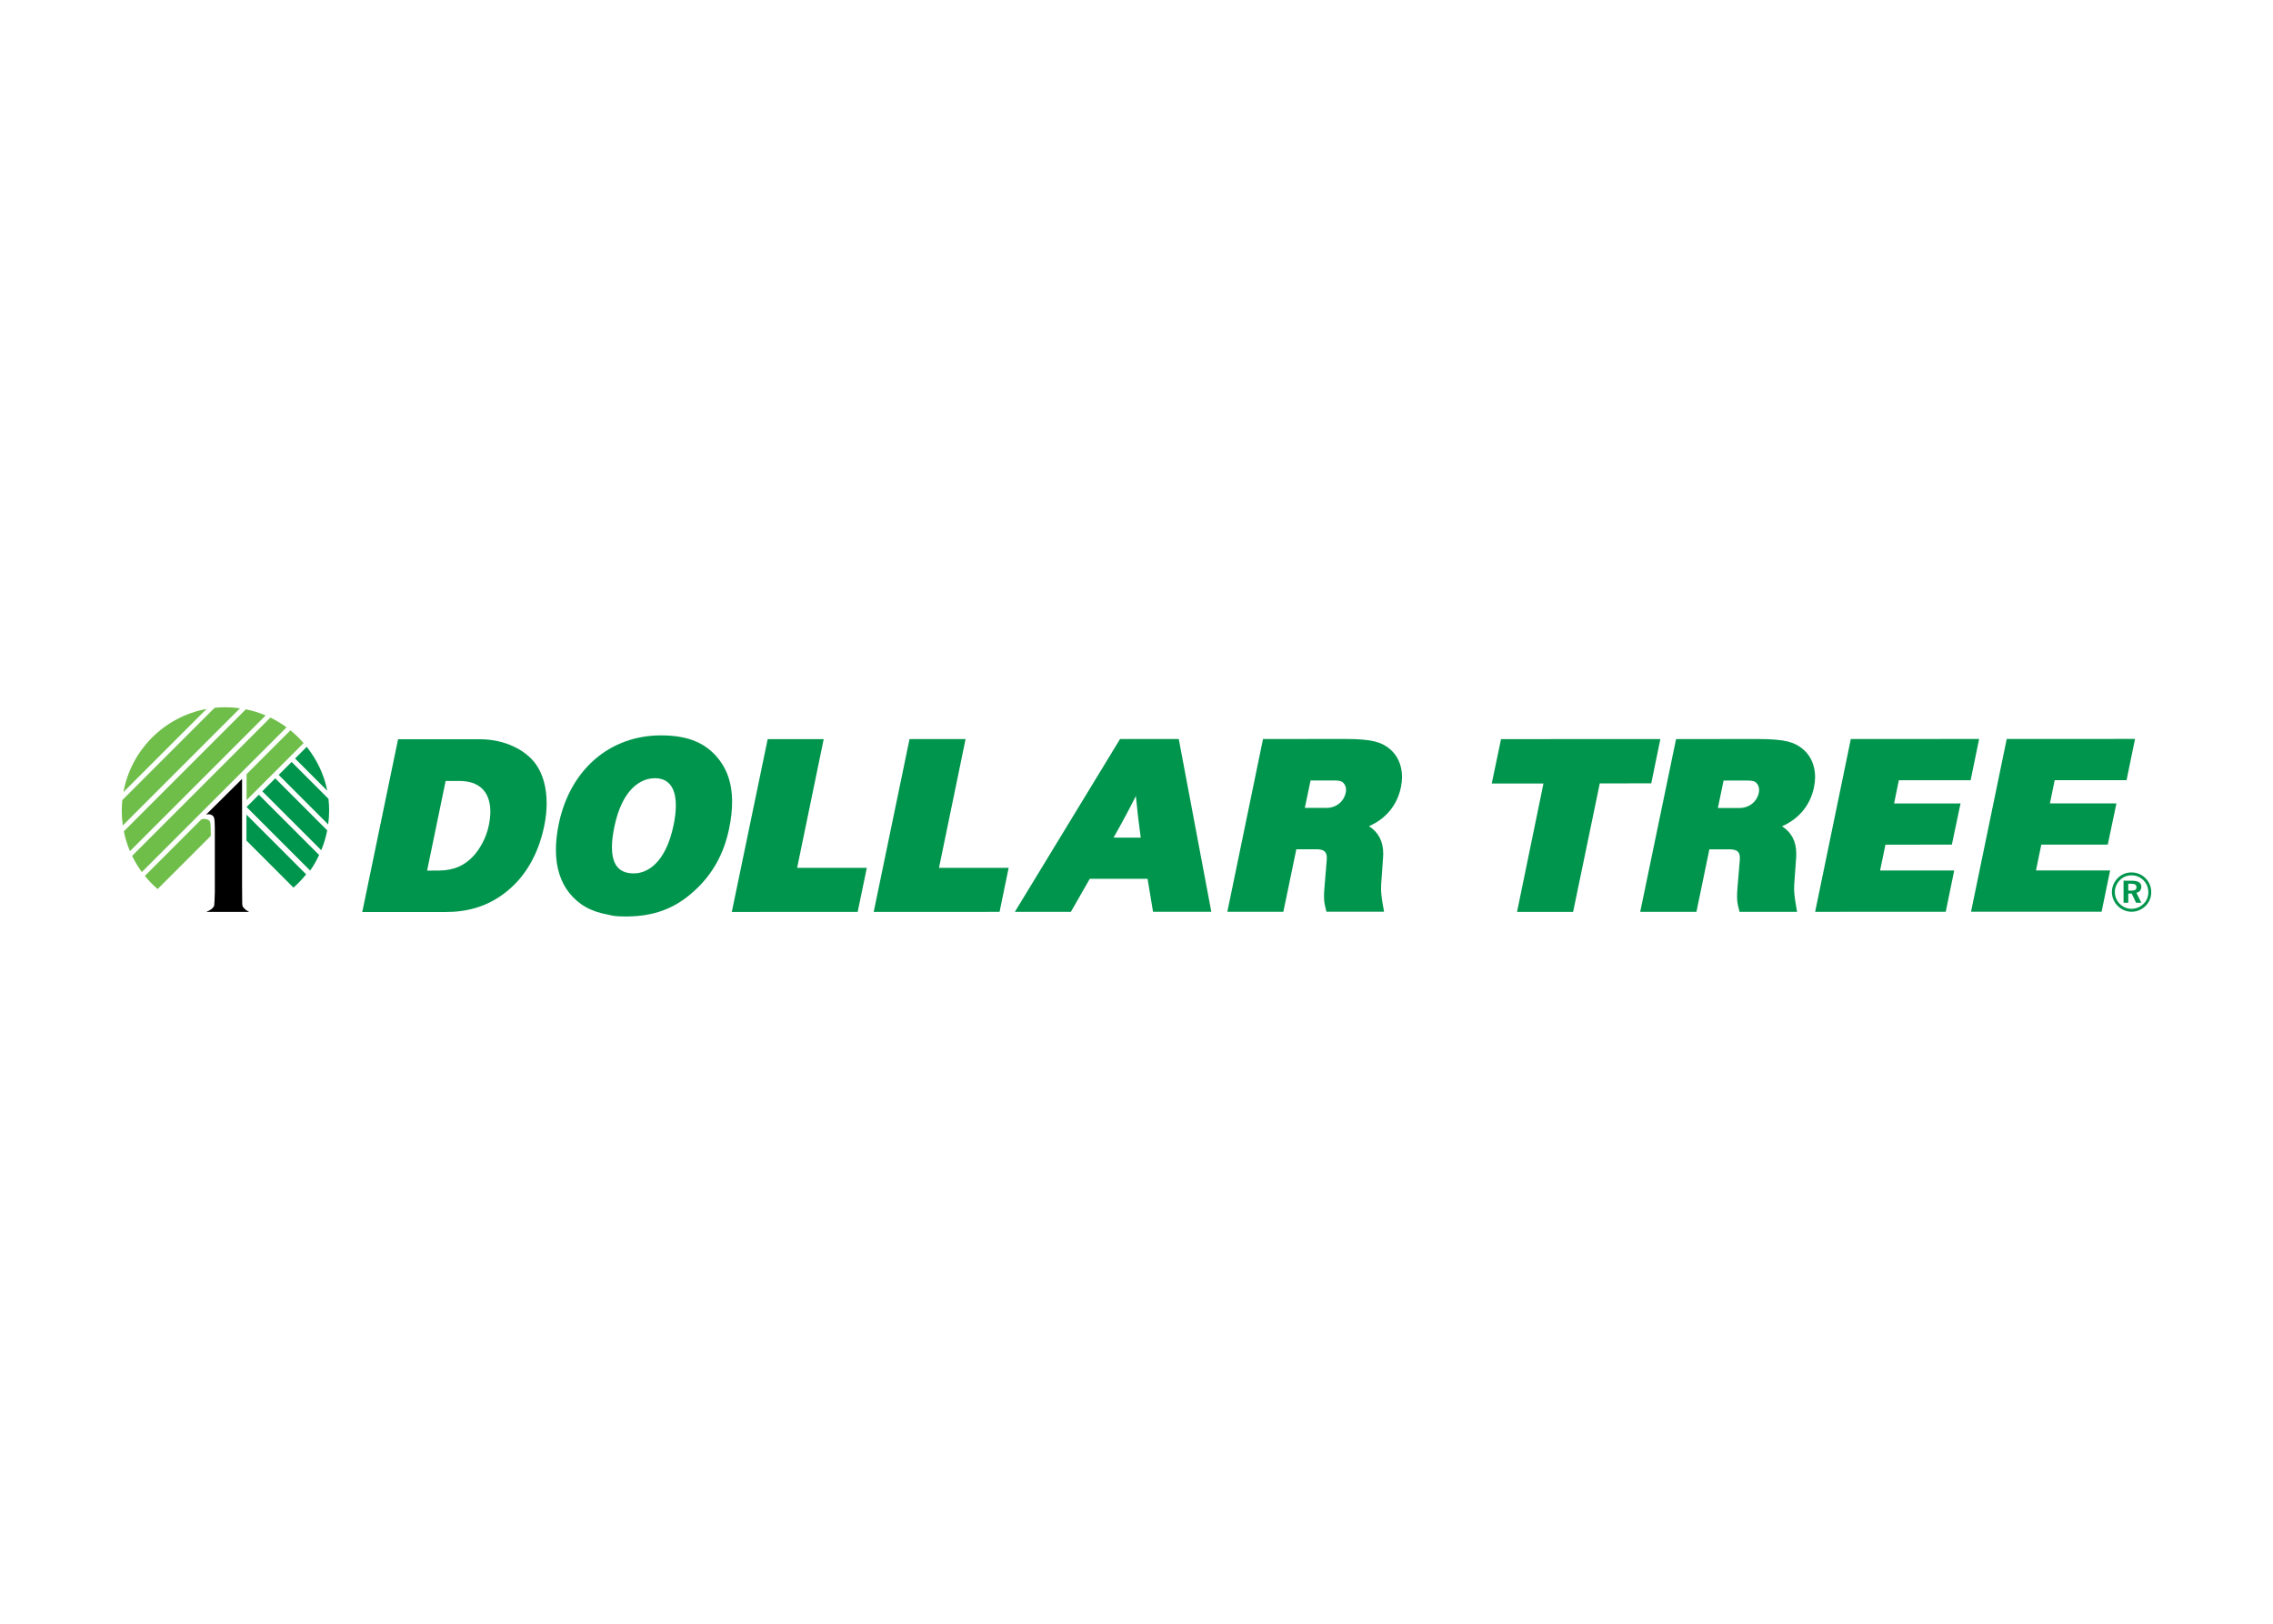 <svg clip-rule="evenodd" fill-rule="evenodd" stroke-linejoin="round" stroke-miterlimit="2" viewBox="0 0 560 400" xmlns="http://www.w3.org/2000/svg"><path d="m52.927 206.27v13.474c-.09 3.336-.161 3.409-.215 3.516-.126.124-.18.27-.36.45-.143.125-.36.392-.591.448-.18.122-.341.251-.45.251 0 .054-.071.054-.178.054 0 0-.073.055-.126.055-.054.07-.054.07 0 .124h10.244v-.124c-.071-.055-.071-.055-.18-.055-.124-.054-.178-.126-.394-.234-.18-.126-.414-.394-.574-.518-.234-.236-.287-.45-.358-.557-.056-.127-.107-.18-.107-5.349v-25.922l-8.899 8.828c.572-.253 1.399-.11 1.793.375.395.433.395 1.382.395 5.185" fill-rule="nonzero"/><path d="m30 199.725c0-.887.045-1.764.135-2.627l22.736-22.737c.866-.088 1.742-.134 2.632-.134 1.23 0 2.438.088 3.621.257l-28.867 28.868c-.169-1.185-.257-2.395-.257-3.627" fill="#6fbe4a"/><path d="m38.827 219.02c-1.14-.986-2.19-2.072-3.141-3.24l13.919-13.919c.572-.246 1.622-.115 2.014.369.283.388.281.711.32 3.679z" fill="#6fbe4a"/><path d="m71.553 179.912c1.17.949 2.256 1.999 3.242 3.139l-14.044 14.048v-6.383z" fill="#6fbe4a"/><path d="m66.617 176.772c1.403.681 2.736 1.485 3.981 2.402l-35.651 35.648c-.915-1.245-1.72-2.577-2.402-3.979z" fill="#6fbe4a"/><path d="m60.571 174.732c1.693.341 3.327.851 4.881 1.511l-33.435 33.435c-.66-1.554-1.17-3.187-1.513-4.879z" fill="#6fbe4a"/><path d="m30.414 195.124c1.892-10.394 10.088-18.588 20.482-20.482z" fill="#6fbe4a"/><g fill="#00954c"><path d="m75.425 215.386c-.943 1.18-1.989 2.277-3.122 3.276l-11.586-11.586v-6.398z"/><path d="m78.619 210.618c-.666 1.395-1.311 2.604-2.209 3.846l-15.661-15.661 3.023-3.025z"/><path d="m80.619 204.552c-.33 1.697-.829 3.337-1.476 4.894l-14.524-14.514 3.191-3.193z"/><path d="m72.696 186.854 2.878-2.876c2.455 3.124 4.268 6.76 5.052 10.814z"/><path d="m71.849 187.702 9.081 9.089c.105.941.159 1.896.159 2.867 0 1.166-.079 2.314-.232 3.439l-12.198-12.205z"/><path d="m394.139 192.98-6.57 31.656-13.816.004 6.512-31.628-12.743.004 2.291-10.938 39.25-.013-2.239 10.907z" fill-rule="nonzero"/><path d="m501.604 214.434 18.268-.005-2.102 10.163-32.168.012 8.796-42.569 31.613-.006-2.095 10.165-17.701.004-1.174 5.711 16.385-.005-2.134 10.155-16.375.004z" fill-rule="nonzero"/><path d="m463.196 214.447 18.267-.006-2.096 10.169-32.171.012 8.79-42.569 31.613-.012-2.095 10.165-17.684.004-1.174 5.711 16.372-.003-2.138 10.153-16.362.004z" fill-rule="nonzero"/><path d="m423.232 199.048 5.305-.002c2.544-.006 4.354-1.684 4.772-3.7.056-.268.084-.517.084-.744 0-.683-.219-1.226-.551-1.592-.332-.398-.637-.731-2.492-.731h-5.706zm-2.094 10.184-3.188 15.396-13.851.004 8.835-42.569 20.285-.006c6.891 0 8.858.904 10.602 2.196 2.158 1.594 3.358 4.159 3.369 7.155-.011.81-.103 1.647-.27 2.509-.877 4.234-3.487 7.686-7.884 9.636 2.321 1.448 3.517 3.779 3.51 6.717.009.27-.004.54-.017.816l-.476 6.664c-.019.362-.038.705-.04 1.093.002.934.103 2.13.469 4.208l.266 1.571h-1.541l-11.628.002-1.01.004-.248-1.013c-.189-.774-.36-1.472-.36-2.762 0-.619.036-1.354.113-2.295l.555-6.657c.013-.176.028-.341.024-.489.004-1.461-.549-2.183-2.591-2.179z" fill-rule="nonzero"/><path d="m196.387 213.792 17.169-.004-2.248 10.857-31.013.006 8.838-42.569 13.804-.004z" fill-rule="nonzero"/><path d="m231.342 213.784 17.161-.006-2.242 10.855-31.009.012 8.826-42.572 13.812-.002z" fill-rule="nonzero"/><path d="m156.174 215.156c3.197-.002 7.819-2.408 9.784-11.941.385-1.862.55-3.452.546-4.787.002-5.335-2.58-6.717-5.136-6.717-3.39.004-8.037 2.445-10.032 12.061-.395 1.931-.572 3.559-.572 4.907.002 5.14 2.425 6.477 5.41 6.477m-1.761 10.615-.245.002c-2.494 0-3.415-.216-4.047-.379-.152-.036-.206-.048-.26-.066-4.345-.743-7.379-2.548-9.646-5.414-1.993-2.535-3.255-5.985-3.257-10.538 0-1.944.225-4.078.707-6.418 2.818-13.512 12.687-21.791 25.171-21.802 6.869.002 10.874 1.973 13.76 5.278 2.323 2.657 3.773 6.222 3.771 11.116.005 1.976-.233 4.17-.741 6.6-1.284 6.213-4.043 10.966-7.935 14.718-4.328 4.172-9.389 6.859-17.278 6.904" fill-rule="nonzero"/><path d="m105.224 214.473 2.948-.018c3.675-.03 6.257-1.266 8.31-3.416 1.742-1.825 3.317-4.673 3.923-7.604.277-1.281.394-2.449.403-3.493-.009-5.033-2.871-7.557-7.596-7.557l-3.42.002zm-15.976 10.204 8.821-42.563 20.178-.005c6.163-.002 11.333 2.685 13.817 6.21 1.594 2.25 2.616 5.526 2.616 9.563.002 1.723-.187 3.593-.604 5.599-1.517 7.397-4.944 12.593-9 15.935-4.821 3.997-10.081 5.259-15.365 5.256z" fill-rule="nonzero"/><path d="m321.471 199.022 5.312-.002c2.53.004 4.339-1.674 4.755-3.692.064-.264.085-.516.09-.746-.005-.683-.219-1.221-.553-1.59-.328-.391-.632-.735-2.471-.732l-5.721.004zm-2.095 10.193-3.193 15.391-13.803.004 8.791-42.563 20.296-.006c6.874-.006 8.845.904 10.604 2.192 2.143 1.597 3.345 4.161 3.349 7.157-.004.806-.09 1.65-.27 2.509-.865 4.236-3.484 7.692-7.878 9.636 2.327 1.448 3.516 3.775 3.516 6.722 0 .267-.011.533-.028.809l-.469 6.671c-.022.36-.037.707-.041 1.088.004.932.103 2.13.469 4.209l.274 1.566h-1.551l-11.631.004h-1.009l-.248-1.007c-.185-.773-.354-1.468-.356-2.775.002-.608.038-1.339.12-2.273l.55-6.664c.016-.182.022-.343.022-.491 0-1.463-.551-2.181-2.591-2.181z" fill-rule="nonzero"/><path d="m274.35 206.34 6.694.012c-.407-2.841-.868-6.809-1.204-10.261-1.434 2.886-3.18 6.181-5.49 10.246m-5.862 10.159-4.654 8.125-13.804.006 25.914-42.572 14.466-.006 8.022 42.559-14.358.006-1.346-8.121z" fill-rule="nonzero"/><path d="m524.345 219.392.763.002c.859 0 1.26-.24 1.26-.825 0-.617-.426-.87-1.311-.876h-.712zm.926-2.428c1.526 0 2.291.525 2.291 1.472 0 .787-.431 1.325-1.207 1.498l1.207 2.458h-1.299l-1.071-2.278h-.847v2.267h-1.161v-5.425zm-2.987-.161c-.803.817-1.247 1.862-1.247 2.942 0 1.084.418 2.111 1.191 2.899.791.791 1.822 1.237 2.867 1.237 1.14.006 2.171-.405 2.989-1.202.776-.744 1.205-1.76 1.205-2.844 0-1.165-.403-2.175-1.177-2.967-.803-.802-1.81-1.237-2.952-1.237-1.123 0-2.1.399-2.876 1.172m6.336-.426c.896.913 1.38 2.091 1.38 3.39 0 1.343-.493 2.528-1.423 3.43-.949.919-2.166 1.412-3.428 1.41-1.286-.004-2.503-.525-3.428-1.466-.911-.929-1.408-2.117-1.408-3.396 0-1.283.523-2.513 1.461-3.454.909-.904 2.061-1.371 3.375-1.369 1.326.006 2.533.495 3.471 1.455" fill-rule="nonzero"/></g></svg>